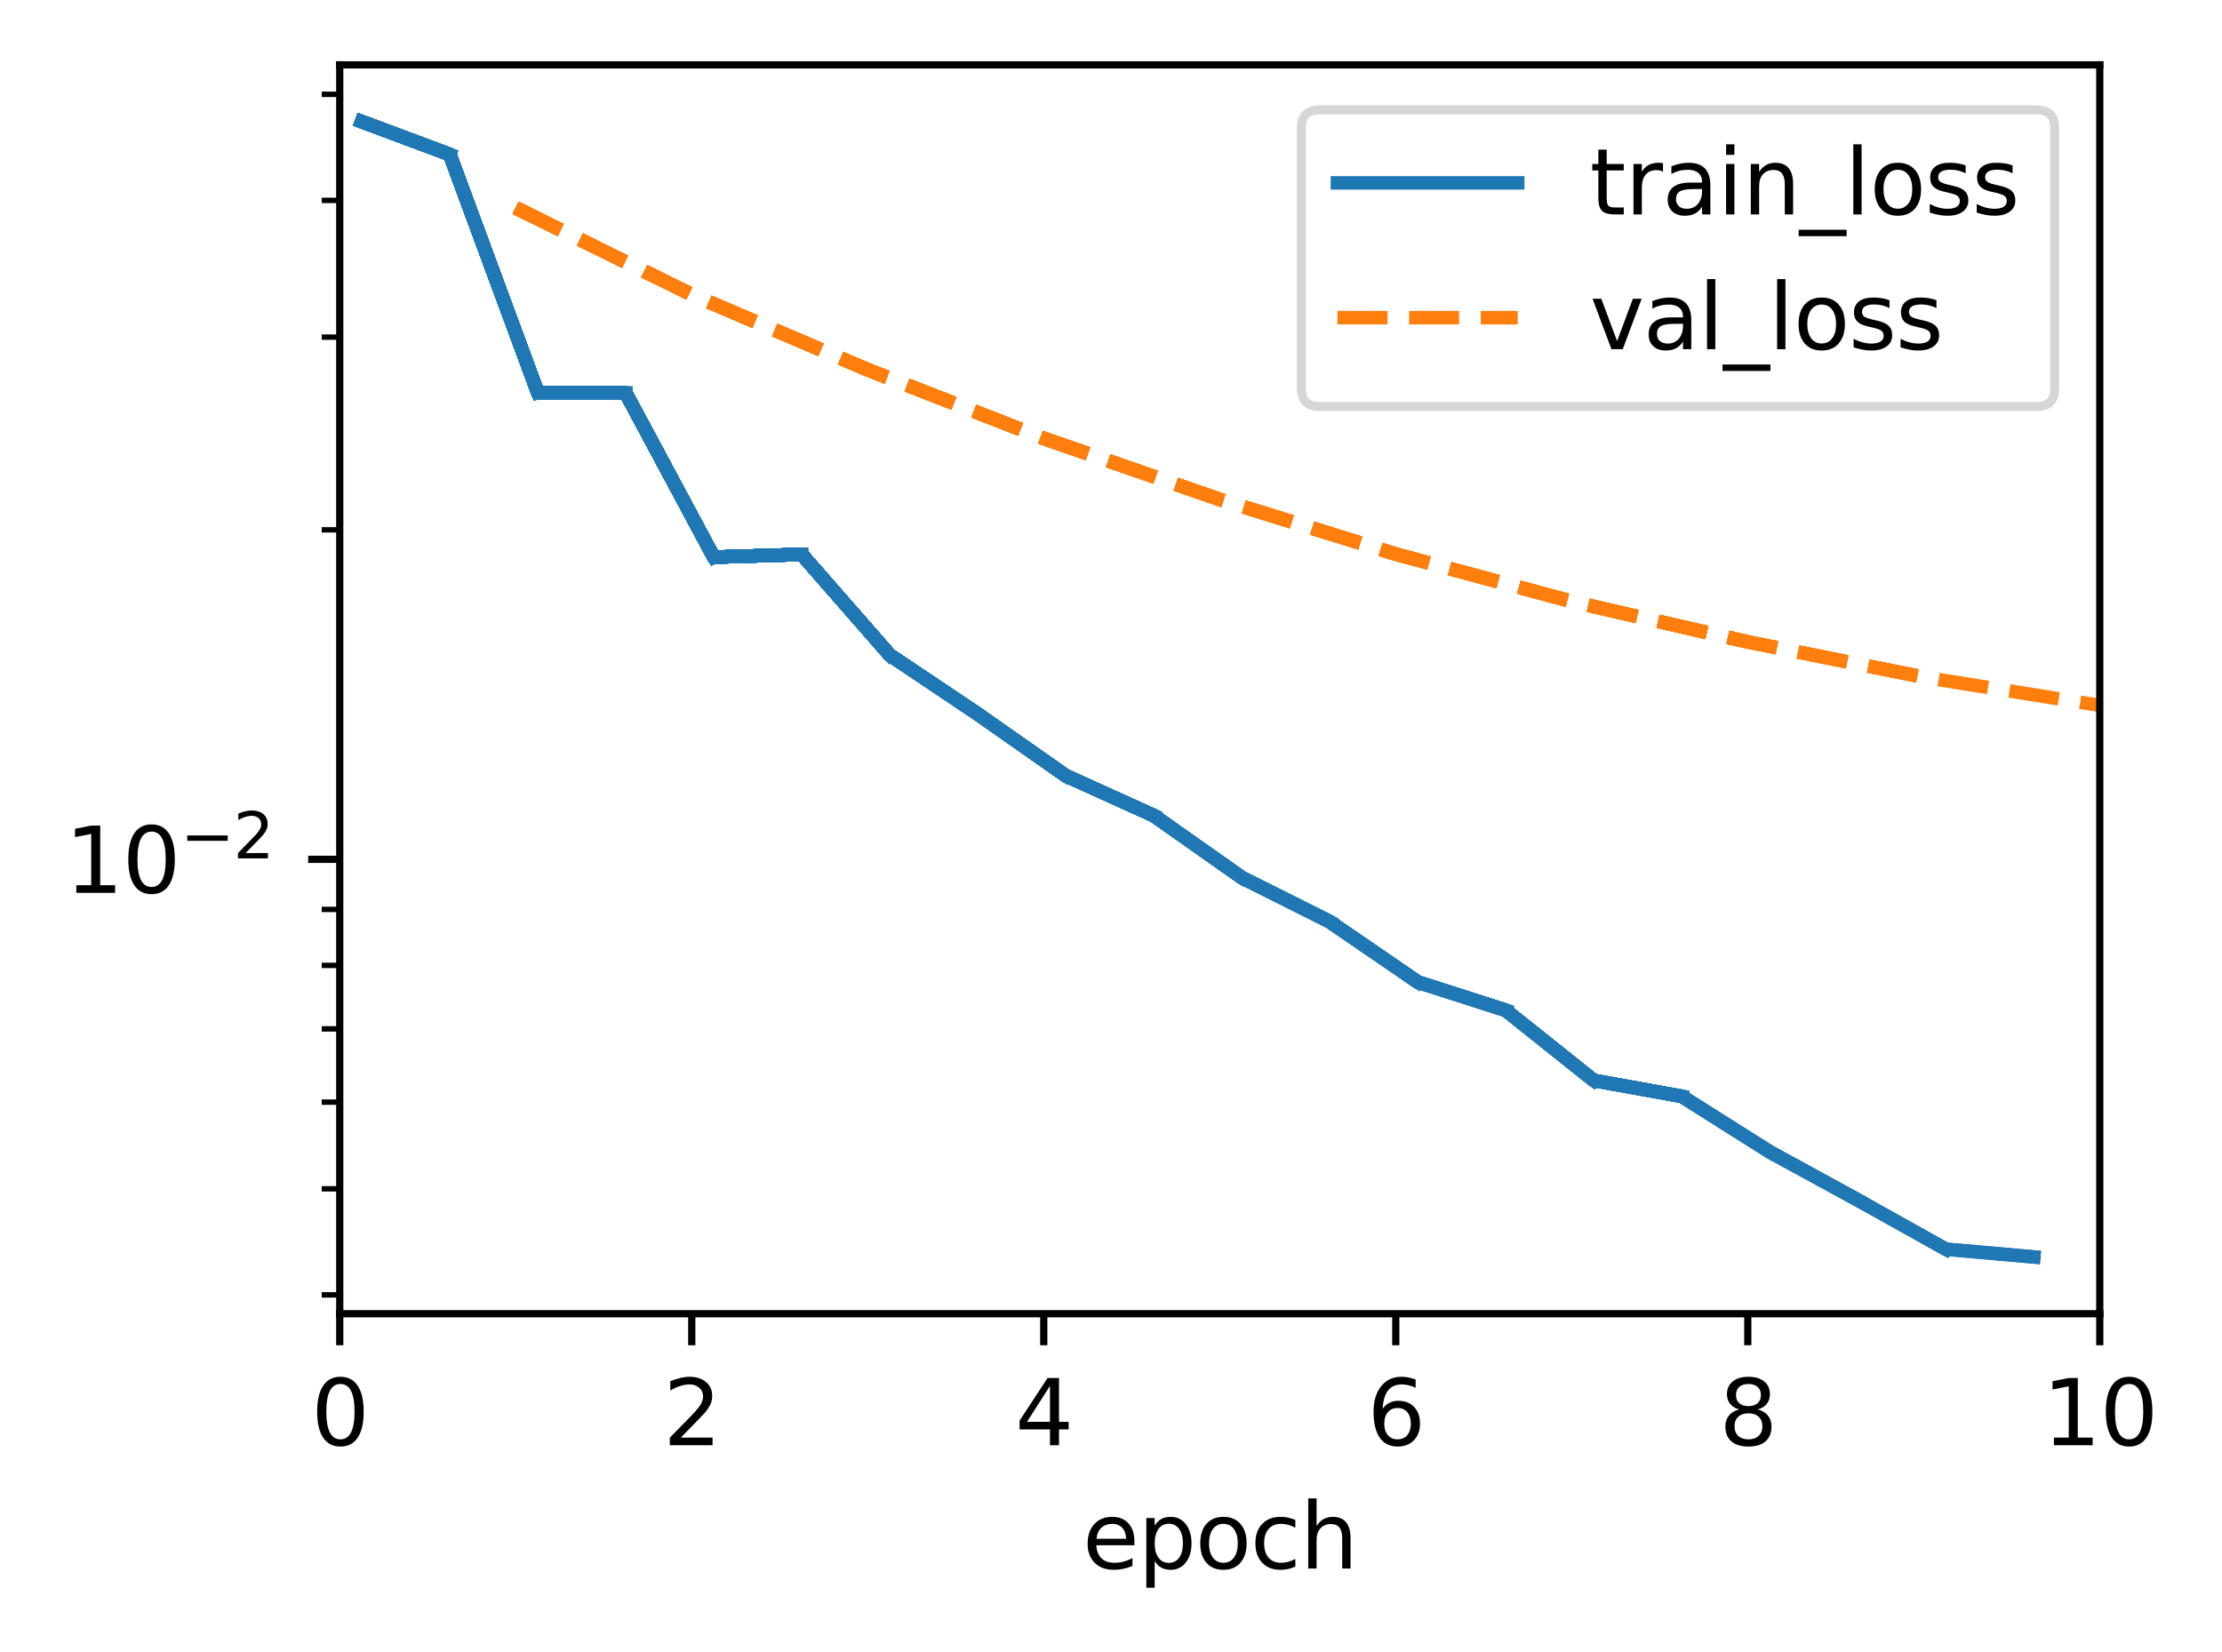<?xml version="1.0" encoding="utf-8" standalone="no"?>
<!DOCTYPE svg PUBLIC "-//W3C//DTD SVG 1.1//EN"
  "http://www.w3.org/Graphics/SVG/1.1/DTD/svg11.dtd">
<svg xmlns:xlink="http://www.w3.org/1999/xlink" width="246.562pt" height="183.356pt" viewBox="0 0 246.562 183.356" xmlns="http://www.w3.org/2000/svg" version="1.1">
 <defs>
  <style type="text/css">*{stroke-linejoin: round; stroke-linecap: butt}</style>
 </defs>
 <g id="figure_1">
  <g id="patch_1">
   <path d="M 0 183.356 
L 246.562 183.356 
L 246.562 0 
L 0 0 
z
" style="fill: #ffffff"/>
  </g>
  <g id="axes_1">
   <g id="patch_2">
    <path d="M 37.7 145.8 
L 233 145.8 
L 233 7.2 
L 37.7 7.2 
z
" style="fill: #ffffff"/>
   </g>
   <g id="matplotlib.axis_1">
    <g id="xtick_1">
     <g id="line2d_1">
      <defs>
       <path id="m80bfc89591" d="M 0 0 
L 0 3.5 
" style="stroke: #000000; stroke-width: 0.8"/>
      </defs>
      <g>
       <use xlink:href="#m80bfc89591" x="37.7" y="145.8" style="stroke: #000000; stroke-width: 0.8"/>
      </g>
     </g>
     <g id="text_1">
      <!-- 0 -->
      <g transform="translate(34.519 160.398) scale(0.1 -0.1)">
       <defs>
        <path id="DejaVuSans-30" d="M 2034 4250 
Q 1547 4250 1301 3770 
Q 1056 3291 1056 2328 
Q 1056 1369 1301 889 
Q 1547 409 2034 409 
Q 2525 409 2770 889 
Q 3016 1369 3016 2328 
Q 3016 3291 2770 3770 
Q 2525 4250 2034 4250 
z
M 2034 4750 
Q 2819 4750 3233 4129 
Q 3647 3509 3647 2328 
Q 3647 1150 3233 529 
Q 2819 -91 2034 -91 
Q 1250 -91 836 529 
Q 422 1150 422 2328 
Q 422 3509 836 4129 
Q 1250 4750 2034 4750 
z
" transform="scale(0.016)"/>
       </defs>
       <use xlink:href="#DejaVuSans-30"/>
      </g>
     </g>
    </g>
    <g id="xtick_2">
     <g id="line2d_2">
      <g>
       <use xlink:href="#m80bfc89591" x="76.76" y="145.8" style="stroke: #000000; stroke-width: 0.8"/>
      </g>
     </g>
     <g id="text_2">
      <!-- 2 -->
      <g transform="translate(73.579 160.398) scale(0.1 -0.1)">
       <defs>
        <path id="DejaVuSans-32" d="M 1228 531 
L 3431 531 
L 3431 0 
L 469 0 
L 469 531 
Q 828 903 1448 1529 
Q 2069 2156 2228 2338 
Q 2531 2678 2651 2914 
Q 2772 3150 2772 3378 
Q 2772 3750 2511 3984 
Q 2250 4219 1831 4219 
Q 1534 4219 1204 4116 
Q 875 4013 500 3803 
L 500 4441 
Q 881 4594 1212 4672 
Q 1544 4750 1819 4750 
Q 2544 4750 2975 4387 
Q 3406 4025 3406 3419 
Q 3406 3131 3298 2873 
Q 3191 2616 2906 2266 
Q 2828 2175 2409 1742 
Q 1991 1309 1228 531 
z
" transform="scale(0.016)"/>
       </defs>
       <use xlink:href="#DejaVuSans-32"/>
      </g>
     </g>
    </g>
    <g id="xtick_3">
     <g id="line2d_3">
      <g>
       <use xlink:href="#m80bfc89591" x="115.82" y="145.8" style="stroke: #000000; stroke-width: 0.8"/>
      </g>
     </g>
     <g id="text_3">
      <!-- 4 -->
      <g transform="translate(112.639 160.398) scale(0.1 -0.1)">
       <defs>
        <path id="DejaVuSans-34" d="M 2419 4116 
L 825 1625 
L 2419 1625 
L 2419 4116 
z
M 2253 4666 
L 3047 4666 
L 3047 1625 
L 3713 1625 
L 3713 1100 
L 3047 1100 
L 3047 0 
L 2419 0 
L 2419 1100 
L 313 1100 
L 313 1709 
L 2253 4666 
z
" transform="scale(0.016)"/>
       </defs>
       <use xlink:href="#DejaVuSans-34"/>
      </g>
     </g>
    </g>
    <g id="xtick_4">
     <g id="line2d_4">
      <g>
       <use xlink:href="#m80bfc89591" x="154.88" y="145.8" style="stroke: #000000; stroke-width: 0.8"/>
      </g>
     </g>
     <g id="text_4">
      <!-- 6 -->
      <g transform="translate(151.699 160.398) scale(0.1 -0.1)">
       <defs>
        <path id="DejaVuSans-36" d="M 2113 2584 
Q 1688 2584 1439 2293 
Q 1191 2003 1191 1497 
Q 1191 994 1439 701 
Q 1688 409 2113 409 
Q 2538 409 2786 701 
Q 3034 994 3034 1497 
Q 3034 2003 2786 2293 
Q 2538 2584 2113 2584 
z
M 3366 4563 
L 3366 3988 
Q 3128 4100 2886 4159 
Q 2644 4219 2406 4219 
Q 1781 4219 1451 3797 
Q 1122 3375 1075 2522 
Q 1259 2794 1537 2939 
Q 1816 3084 2150 3084 
Q 2853 3084 3261 2657 
Q 3669 2231 3669 1497 
Q 3669 778 3244 343 
Q 2819 -91 2113 -91 
Q 1303 -91 875 529 
Q 447 1150 447 2328 
Q 447 3434 972 4092 
Q 1497 4750 2381 4750 
Q 2619 4750 2861 4703 
Q 3103 4656 3366 4563 
z
" transform="scale(0.016)"/>
       </defs>
       <use xlink:href="#DejaVuSans-36"/>
      </g>
     </g>
    </g>
    <g id="xtick_5">
     <g id="line2d_5">
      <g>
       <use xlink:href="#m80bfc89591" x="193.94" y="145.8" style="stroke: #000000; stroke-width: 0.8"/>
      </g>
     </g>
     <g id="text_5">
      <!-- 8 -->
      <g transform="translate(190.759 160.398) scale(0.1 -0.1)">
       <defs>
        <path id="DejaVuSans-38" d="M 2034 2216 
Q 1584 2216 1326 1975 
Q 1069 1734 1069 1313 
Q 1069 891 1326 650 
Q 1584 409 2034 409 
Q 2484 409 2743 651 
Q 3003 894 3003 1313 
Q 3003 1734 2745 1975 
Q 2488 2216 2034 2216 
z
M 1403 2484 
Q 997 2584 770 2862 
Q 544 3141 544 3541 
Q 544 4100 942 4425 
Q 1341 4750 2034 4750 
Q 2731 4750 3128 4425 
Q 3525 4100 3525 3541 
Q 3525 3141 3298 2862 
Q 3072 2584 2669 2484 
Q 3125 2378 3379 2068 
Q 3634 1759 3634 1313 
Q 3634 634 3220 271 
Q 2806 -91 2034 -91 
Q 1263 -91 848 271 
Q 434 634 434 1313 
Q 434 1759 690 2068 
Q 947 2378 1403 2484 
z
M 1172 3481 
Q 1172 3119 1398 2916 
Q 1625 2713 2034 2713 
Q 2441 2713 2670 2916 
Q 2900 3119 2900 3481 
Q 2900 3844 2670 4047 
Q 2441 4250 2034 4250 
Q 1625 4250 1398 4047 
Q 1172 3844 1172 3481 
z
" transform="scale(0.016)"/>
       </defs>
       <use xlink:href="#DejaVuSans-38"/>
      </g>
     </g>
    </g>
    <g id="xtick_6">
     <g id="line2d_6">
      <g>
       <use xlink:href="#m80bfc89591" x="233" y="145.8" style="stroke: #000000; stroke-width: 0.8"/>
      </g>
     </g>
     <g id="text_6">
      <!-- 10 -->
      <g transform="translate(226.637 160.398) scale(0.1 -0.1)">
       <defs>
        <path id="DejaVuSans-31" d="M 794 531 
L 1825 531 
L 1825 4091 
L 703 3866 
L 703 4441 
L 1819 4666 
L 2450 4666 
L 2450 531 
L 3481 531 
L 3481 0 
L 794 0 
L 794 531 
z
" transform="scale(0.016)"/>
       </defs>
       <use xlink:href="#DejaVuSans-31"/>
       <use xlink:href="#DejaVuSans-30" x="63.623"/>
      </g>
     </g>
    </g>
    <g id="text_7">
     <!-- epoch -->
     <g transform="translate(120.122 174.077) scale(0.1 -0.1)">
      <defs>
       <path id="DejaVuSans-65" d="M 3597 1894 
L 3597 1613 
L 953 1613 
Q 991 1019 1311 708 
Q 1631 397 2203 397 
Q 2534 397 2845 478 
Q 3156 559 3463 722 
L 3463 178 
Q 3153 47 2828 -22 
Q 2503 -91 2169 -91 
Q 1331 -91 842 396 
Q 353 884 353 1716 
Q 353 2575 817 3079 
Q 1281 3584 2069 3584 
Q 2775 3584 3186 3129 
Q 3597 2675 3597 1894 
z
M 3022 2063 
Q 3016 2534 2758 2815 
Q 2500 3097 2075 3097 
Q 1594 3097 1305 2825 
Q 1016 2553 972 2059 
L 3022 2063 
z
" transform="scale(0.016)"/>
       <path id="DejaVuSans-70" d="M 1159 525 
L 1159 -1331 
L 581 -1331 
L 581 3500 
L 1159 3500 
L 1159 2969 
Q 1341 3281 1617 3432 
Q 1894 3584 2278 3584 
Q 2916 3584 3314 3078 
Q 3713 2572 3713 1747 
Q 3713 922 3314 415 
Q 2916 -91 2278 -91 
Q 1894 -91 1617 61 
Q 1341 213 1159 525 
z
M 3116 1747 
Q 3116 2381 2855 2742 
Q 2594 3103 2138 3103 
Q 1681 3103 1420 2742 
Q 1159 2381 1159 1747 
Q 1159 1113 1420 752 
Q 1681 391 2138 391 
Q 2594 391 2855 752 
Q 3116 1113 3116 1747 
z
" transform="scale(0.016)"/>
       <path id="DejaVuSans-6f" d="M 1959 3097 
Q 1497 3097 1228 2736 
Q 959 2375 959 1747 
Q 959 1119 1226 758 
Q 1494 397 1959 397 
Q 2419 397 2687 759 
Q 2956 1122 2956 1747 
Q 2956 2369 2687 2733 
Q 2419 3097 1959 3097 
z
M 1959 3584 
Q 2709 3584 3137 3096 
Q 3566 2609 3566 1747 
Q 3566 888 3137 398 
Q 2709 -91 1959 -91 
Q 1206 -91 779 398 
Q 353 888 353 1747 
Q 353 2609 779 3096 
Q 1206 3584 1959 3584 
z
" transform="scale(0.016)"/>
       <path id="DejaVuSans-63" d="M 3122 3366 
L 3122 2828 
Q 2878 2963 2633 3030 
Q 2388 3097 2138 3097 
Q 1578 3097 1268 2742 
Q 959 2388 959 1747 
Q 959 1106 1268 751 
Q 1578 397 2138 397 
Q 2388 397 2633 464 
Q 2878 531 3122 666 
L 3122 134 
Q 2881 22 2623 -34 
Q 2366 -91 2075 -91 
Q 1284 -91 818 406 
Q 353 903 353 1747 
Q 353 2603 823 3093 
Q 1294 3584 2113 3584 
Q 2378 3584 2631 3529 
Q 2884 3475 3122 3366 
z
" transform="scale(0.016)"/>
       <path id="DejaVuSans-68" d="M 3513 2113 
L 3513 0 
L 2938 0 
L 2938 2094 
Q 2938 2591 2744 2837 
Q 2550 3084 2163 3084 
Q 1697 3084 1428 2787 
Q 1159 2491 1159 1978 
L 1159 0 
L 581 0 
L 581 4863 
L 1159 4863 
L 1159 2956 
Q 1366 3272 1645 3428 
Q 1925 3584 2291 3584 
Q 2894 3584 3203 3211 
Q 3513 2838 3513 2113 
z
" transform="scale(0.016)"/>
      </defs>
      <use xlink:href="#DejaVuSans-65"/>
      <use xlink:href="#DejaVuSans-70" x="61.523"/>
      <use xlink:href="#DejaVuSans-6f" x="125"/>
      <use xlink:href="#DejaVuSans-63" x="186.182"/>
      <use xlink:href="#DejaVuSans-68" x="241.162"/>
     </g>
    </g>
   </g>
   <g id="matplotlib.axis_2">
    <g id="ytick_1">
     <g id="line2d_7">
      <defs>
       <path id="m19fe0faebf" d="M 0 0 
L -3.5 0 
" style="stroke: #000000; stroke-width: 0.8"/>
      </defs>
      <g>
       <use xlink:href="#m19fe0faebf" x="37.7" y="95.371" style="stroke: #000000; stroke-width: 0.8"/>
      </g>
     </g>
     <g id="text_8">
      <!-- $\mathdefault{10^{-2}}$ -->
      <g transform="translate(7.2 99.17) scale(0.1 -0.1)">
       <defs>
        <path id="DejaVuSans-2212" d="M 678 2272 
L 4684 2272 
L 4684 1741 
L 678 1741 
L 678 2272 
z
" transform="scale(0.016)"/>
       </defs>
       <use xlink:href="#DejaVuSans-31" transform="translate(0 0.766)"/>
       <use xlink:href="#DejaVuSans-30" transform="translate(63.623 0.766)"/>
       <use xlink:href="#DejaVuSans-2212" transform="translate(128.203 39.047) scale(0.7)"/>
       <use xlink:href="#DejaVuSans-32" transform="translate(186.855 39.047) scale(0.7)"/>
      </g>
     </g>
    </g>
    <g id="ytick_2">
     <g id="line2d_8">
      <defs>
       <path id="m46a791db56" d="M 0 0 
L -2 0 
" style="stroke: #000000; stroke-width: 0.6"/>
      </defs>
      <g>
       <use xlink:href="#m46a791db56" x="37.7" y="143.709" style="stroke: #000000; stroke-width: 0.6"/>
      </g>
     </g>
    </g>
    <g id="ytick_3">
     <g id="line2d_9">
      <g>
       <use xlink:href="#m46a791db56" x="37.7" y="131.937" style="stroke: #000000; stroke-width: 0.6"/>
      </g>
     </g>
    </g>
    <g id="ytick_4">
     <g id="line2d_10">
      <g>
       <use xlink:href="#m46a791db56" x="37.7" y="122.319" style="stroke: #000000; stroke-width: 0.6"/>
      </g>
     </g>
    </g>
    <g id="ytick_5">
     <g id="line2d_11">
      <g>
       <use xlink:href="#m46a791db56" x="37.7" y="114.187" style="stroke: #000000; stroke-width: 0.6"/>
      </g>
     </g>
    </g>
    <g id="ytick_6">
     <g id="line2d_12">
      <g>
       <use xlink:href="#m46a791db56" x="37.7" y="107.143" style="stroke: #000000; stroke-width: 0.6"/>
      </g>
     </g>
    </g>
    <g id="ytick_7">
     <g id="line2d_13">
      <g>
       <use xlink:href="#m46a791db56" x="37.7" y="100.929" style="stroke: #000000; stroke-width: 0.6"/>
      </g>
     </g>
    </g>
    <g id="ytick_8">
     <g id="line2d_14">
      <g>
       <use xlink:href="#m46a791db56" x="37.7" y="58.805" style="stroke: #000000; stroke-width: 0.6"/>
      </g>
     </g>
    </g>
    <g id="ytick_9">
     <g id="line2d_15">
      <g>
       <use xlink:href="#m46a791db56" x="37.7" y="37.415" style="stroke: #000000; stroke-width: 0.6"/>
      </g>
     </g>
    </g>
    <g id="ytick_10">
     <g id="line2d_16">
      <g>
       <use xlink:href="#m46a791db56" x="37.7" y="22.239" style="stroke: #000000; stroke-width: 0.6"/>
      </g>
     </g>
    </g>
    <g id="ytick_11">
     <g id="line2d_17">
      <g>
       <use xlink:href="#m46a791db56" x="37.7" y="10.467" style="stroke: #000000; stroke-width: 0.6"/>
      </g>
     </g>
    </g>
   </g>
   <g id="line2d_18">
    <path d="M 40.141 13.5 
" clip-path="url(#p339ff9af75)" style="fill: none; stroke: #1f77b4; stroke-width: 1.5; stroke-linecap: square"/>
   </g>
   <g id="line2d_19">
    <path d="M 40.141 13.5 
L 49.906 17.144 
" clip-path="url(#p339ff9af75)" style="fill: none; stroke: #1f77b4; stroke-width: 1.5; stroke-linecap: square"/>
   </g>
   <g id="line2d_20">
    <path d="M 40.141 13.5 
L 49.906 17.144 
" clip-path="url(#p339ff9af75)" style="fill: none; stroke: #1f77b4; stroke-width: 1.5; stroke-linecap: square"/>
   </g>
   <g id="line2d_21">
    <path d="M 57.23 23.07 
" clip-path="url(#p339ff9af75)" style="fill: none; stroke-dasharray: 5.55,2.4; stroke-dashoffset: 0; stroke: #ff7f0e; stroke-width: 1.5"/>
   </g>
   <g id="line2d_22">
    <path d="M 40.141 13.5 
L 49.906 17.144 
L 59.671 43.559 
" clip-path="url(#p339ff9af75)" style="fill: none; stroke: #1f77b4; stroke-width: 1.5; stroke-linecap: square"/>
   </g>
   <g id="line2d_23">
    <path d="M 57.23 23.07 
" clip-path="url(#p339ff9af75)" style="fill: none; stroke-dasharray: 5.55,2.4; stroke-dashoffset: 0; stroke: #ff7f0e; stroke-width: 1.5"/>
   </g>
   <g id="line2d_24">
    <path d="M 40.141 13.5 
L 49.906 17.144 
L 59.671 43.559 
L 69.436 43.619 
" clip-path="url(#p339ff9af75)" style="fill: none; stroke: #1f77b4; stroke-width: 1.5; stroke-linecap: square"/>
   </g>
   <g id="line2d_25">
    <path d="M 57.23 23.07 
" clip-path="url(#p339ff9af75)" style="fill: none; stroke-dasharray: 5.55,2.4; stroke-dashoffset: 0; stroke: #ff7f0e; stroke-width: 1.5"/>
   </g>
   <g id="line2d_26">
    <path d="M 40.141 13.5 
L 49.906 17.144 
L 59.671 43.559 
L 69.436 43.619 
" clip-path="url(#p339ff9af75)" style="fill: none; stroke: #1f77b4; stroke-width: 1.5; stroke-linecap: square"/>
   </g>
   <g id="line2d_27">
    <path d="M 57.23 23.07 
L 76.76 32.696 
" clip-path="url(#p339ff9af75)" style="fill: none; stroke-dasharray: 5.55,2.4; stroke-dashoffset: 0; stroke: #ff7f0e; stroke-width: 1.5"/>
   </g>
   <g id="line2d_28">
    <path d="M 40.141 13.5 
L 49.906 17.144 
L 59.671 43.559 
L 69.436 43.619 
L 79.201 61.832 
" clip-path="url(#p339ff9af75)" style="fill: none; stroke: #1f77b4; stroke-width: 1.5; stroke-linecap: square"/>
   </g>
   <g id="line2d_29">
    <path d="M 57.23 23.07 
L 76.76 32.696 
" clip-path="url(#p339ff9af75)" style="fill: none; stroke-dasharray: 5.55,2.4; stroke-dashoffset: 0; stroke: #ff7f0e; stroke-width: 1.5"/>
   </g>
   <g id="line2d_30">
    <path d="M 40.141 13.5 
L 49.906 17.144 
L 59.671 43.559 
L 69.436 43.619 
L 79.201 61.832 
L 88.966 61.529 
" clip-path="url(#p339ff9af75)" style="fill: none; stroke: #1f77b4; stroke-width: 1.5; stroke-linecap: square"/>
   </g>
   <g id="line2d_31">
    <path d="M 57.23 23.07 
L 76.76 32.696 
" clip-path="url(#p339ff9af75)" style="fill: none; stroke-dasharray: 5.55,2.4; stroke-dashoffset: 0; stroke: #ff7f0e; stroke-width: 1.5"/>
   </g>
   <g id="line2d_32">
    <path d="M 40.141 13.5 
L 49.906 17.144 
L 59.671 43.559 
L 69.436 43.619 
L 79.201 61.832 
L 88.966 61.529 
" clip-path="url(#p339ff9af75)" style="fill: none; stroke: #1f77b4; stroke-width: 1.5; stroke-linecap: square"/>
   </g>
   <g id="line2d_33">
    <path d="M 57.23 23.07 
L 76.76 32.696 
L 96.29 41.037 
" clip-path="url(#p339ff9af75)" style="fill: none; stroke-dasharray: 5.55,2.4; stroke-dashoffset: 0; stroke: #ff7f0e; stroke-width: 1.5"/>
   </g>
   <g id="line2d_34">
    <path d="M 40.141 13.5 
L 49.906 17.144 
L 59.671 43.559 
L 69.436 43.619 
L 79.201 61.832 
L 88.966 61.529 
L 98.731 72.694 
" clip-path="url(#p339ff9af75)" style="fill: none; stroke: #1f77b4; stroke-width: 1.5; stroke-linecap: square"/>
   </g>
   <g id="line2d_35">
    <path d="M 57.23 23.07 
L 76.76 32.696 
L 96.29 41.037 
" clip-path="url(#p339ff9af75)" style="fill: none; stroke-dasharray: 5.55,2.4; stroke-dashoffset: 0; stroke: #ff7f0e; stroke-width: 1.5"/>
   </g>
   <g id="line2d_36">
    <path d="M 40.141 13.5 
L 49.906 17.144 
L 59.671 43.559 
L 69.436 43.619 
L 79.201 61.832 
L 88.966 61.529 
L 98.731 72.694 
L 108.496 79.242 
" clip-path="url(#p339ff9af75)" style="fill: none; stroke: #1f77b4; stroke-width: 1.5; stroke-linecap: square"/>
   </g>
   <g id="line2d_37">
    <path d="M 57.23 23.07 
L 76.76 32.696 
L 96.29 41.037 
" clip-path="url(#p339ff9af75)" style="fill: none; stroke-dasharray: 5.55,2.4; stroke-dashoffset: 0; stroke: #ff7f0e; stroke-width: 1.5"/>
   </g>
   <g id="line2d_38">
    <path d="M 40.141 13.5 
L 49.906 17.144 
L 59.671 43.559 
L 69.436 43.619 
L 79.201 61.832 
L 88.966 61.529 
L 98.731 72.694 
L 108.496 79.242 
" clip-path="url(#p339ff9af75)" style="fill: none; stroke: #1f77b4; stroke-width: 1.5; stroke-linecap: square"/>
   </g>
   <g id="line2d_39">
    <path d="M 57.23 23.07 
L 76.76 32.696 
L 96.29 41.037 
L 115.82 48.655 
" clip-path="url(#p339ff9af75)" style="fill: none; stroke-dasharray: 5.55,2.4; stroke-dashoffset: 0; stroke: #ff7f0e; stroke-width: 1.5"/>
   </g>
   <g id="line2d_40">
    <path d="M 40.141 13.5 
L 49.906 17.144 
L 59.671 43.559 
L 69.436 43.619 
L 79.201 61.832 
L 88.966 61.529 
L 98.731 72.694 
L 108.496 79.242 
L 118.261 86.094 
" clip-path="url(#p339ff9af75)" style="fill: none; stroke: #1f77b4; stroke-width: 1.5; stroke-linecap: square"/>
   </g>
   <g id="line2d_41">
    <path d="M 57.23 23.07 
L 76.76 32.696 
L 96.29 41.037 
L 115.82 48.655 
" clip-path="url(#p339ff9af75)" style="fill: none; stroke-dasharray: 5.55,2.4; stroke-dashoffset: 0; stroke: #ff7f0e; stroke-width: 1.5"/>
   </g>
   <g id="line2d_42">
    <path d="M 40.141 13.5 
L 49.906 17.144 
L 59.671 43.559 
L 69.436 43.619 
L 79.201 61.832 
L 88.966 61.529 
L 98.731 72.694 
L 108.496 79.242 
L 118.261 86.094 
L 128.026 90.513 
" clip-path="url(#p339ff9af75)" style="fill: none; stroke: #1f77b4; stroke-width: 1.5; stroke-linecap: square"/>
   </g>
   <g id="line2d_43">
    <path d="M 57.23 23.07 
L 76.76 32.696 
L 96.29 41.037 
L 115.82 48.655 
" clip-path="url(#p339ff9af75)" style="fill: none; stroke-dasharray: 5.55,2.4; stroke-dashoffset: 0; stroke: #ff7f0e; stroke-width: 1.5"/>
   </g>
   <g id="line2d_44">
    <path d="M 40.141 13.5 
L 49.906 17.144 
L 59.671 43.559 
L 69.436 43.619 
L 79.201 61.832 
L 88.966 61.529 
L 98.731 72.694 
L 108.496 79.242 
L 118.261 86.094 
L 128.026 90.513 
" clip-path="url(#p339ff9af75)" style="fill: none; stroke: #1f77b4; stroke-width: 1.5; stroke-linecap: square"/>
   </g>
   <g id="line2d_45">
    <path d="M 57.23 23.07 
L 76.76 32.696 
L 96.29 41.037 
L 115.82 48.655 
L 135.35 55.431 
" clip-path="url(#p339ff9af75)" style="fill: none; stroke-dasharray: 5.55,2.4; stroke-dashoffset: 0; stroke: #ff7f0e; stroke-width: 1.5"/>
   </g>
   <g id="line2d_46">
    <path d="M 40.141 13.5 
L 49.906 17.144 
L 59.671 43.559 
L 69.436 43.619 
L 79.201 61.832 
L 88.966 61.529 
L 98.731 72.694 
L 108.496 79.242 
L 118.261 86.094 
L 128.026 90.513 
L 137.791 97.394 
" clip-path="url(#p339ff9af75)" style="fill: none; stroke: #1f77b4; stroke-width: 1.5; stroke-linecap: square"/>
   </g>
   <g id="line2d_47">
    <path d="M 57.23 23.07 
L 76.76 32.696 
L 96.29 41.037 
L 115.82 48.655 
L 135.35 55.431 
" clip-path="url(#p339ff9af75)" style="fill: none; stroke-dasharray: 5.55,2.4; stroke-dashoffset: 0; stroke: #ff7f0e; stroke-width: 1.5"/>
   </g>
   <g id="line2d_48">
    <path d="M 40.141 13.5 
L 49.906 17.144 
L 59.671 43.559 
L 69.436 43.619 
L 79.201 61.832 
L 88.966 61.529 
L 98.731 72.694 
L 108.496 79.242 
L 118.261 86.094 
L 128.026 90.513 
L 137.791 97.394 
L 147.556 102.297 
" clip-path="url(#p339ff9af75)" style="fill: none; stroke: #1f77b4; stroke-width: 1.5; stroke-linecap: square"/>
   </g>
   <g id="line2d_49">
    <path d="M 57.23 23.07 
L 76.76 32.696 
L 96.29 41.037 
L 115.82 48.655 
L 135.35 55.431 
" clip-path="url(#p339ff9af75)" style="fill: none; stroke-dasharray: 5.55,2.4; stroke-dashoffset: 0; stroke: #ff7f0e; stroke-width: 1.5"/>
   </g>
   <g id="line2d_50">
    <path d="M 40.141 13.5 
L 49.906 17.144 
L 59.671 43.559 
L 69.436 43.619 
L 79.201 61.832 
L 88.966 61.529 
L 98.731 72.694 
L 108.496 79.242 
L 118.261 86.094 
L 128.026 90.513 
L 137.791 97.394 
L 147.556 102.297 
" clip-path="url(#p339ff9af75)" style="fill: none; stroke: #1f77b4; stroke-width: 1.5; stroke-linecap: square"/>
   </g>
   <g id="line2d_51">
    <path d="M 57.23 23.07 
L 76.76 32.696 
L 96.29 41.037 
L 115.82 48.655 
L 135.35 55.431 
L 154.88 61.497 
" clip-path="url(#p339ff9af75)" style="fill: none; stroke-dasharray: 5.55,2.4; stroke-dashoffset: 0; stroke: #ff7f0e; stroke-width: 1.5"/>
   </g>
   <g id="line2d_52">
    <path d="M 40.141 13.5 
L 49.906 17.144 
L 59.671 43.559 
L 69.436 43.619 
L 79.201 61.832 
L 88.966 61.529 
L 98.731 72.694 
L 108.496 79.242 
L 118.261 86.094 
L 128.026 90.513 
L 137.791 97.394 
L 147.556 102.297 
L 157.321 108.989 
" clip-path="url(#p339ff9af75)" style="fill: none; stroke: #1f77b4; stroke-width: 1.5; stroke-linecap: square"/>
   </g>
   <g id="line2d_53">
    <path d="M 57.23 23.07 
L 76.76 32.696 
L 96.29 41.037 
L 115.82 48.655 
L 135.35 55.431 
L 154.88 61.497 
" clip-path="url(#p339ff9af75)" style="fill: none; stroke-dasharray: 5.55,2.4; stroke-dashoffset: 0; stroke: #ff7f0e; stroke-width: 1.5"/>
   </g>
   <g id="line2d_54">
    <path d="M 40.141 13.5 
L 49.906 17.144 
L 59.671 43.559 
L 69.436 43.619 
L 79.201 61.832 
L 88.966 61.529 
L 98.731 72.694 
L 108.496 79.242 
L 118.261 86.094 
L 128.026 90.513 
L 137.791 97.394 
L 147.556 102.297 
L 157.321 108.989 
L 167.086 112.123 
" clip-path="url(#p339ff9af75)" style="fill: none; stroke: #1f77b4; stroke-width: 1.5; stroke-linecap: square"/>
   </g>
   <g id="line2d_55">
    <path d="M 57.23 23.07 
L 76.76 32.696 
L 96.29 41.037 
L 115.82 48.655 
L 135.35 55.431 
L 154.88 61.497 
" clip-path="url(#p339ff9af75)" style="fill: none; stroke-dasharray: 5.55,2.4; stroke-dashoffset: 0; stroke: #ff7f0e; stroke-width: 1.5"/>
   </g>
   <g id="line2d_56">
    <path d="M 40.141 13.5 
L 49.906 17.144 
L 59.671 43.559 
L 69.436 43.619 
L 79.201 61.832 
L 88.966 61.529 
L 98.731 72.694 
L 108.496 79.242 
L 118.261 86.094 
L 128.026 90.513 
L 137.791 97.394 
L 147.556 102.297 
L 157.321 108.989 
L 167.086 112.123 
" clip-path="url(#p339ff9af75)" style="fill: none; stroke: #1f77b4; stroke-width: 1.5; stroke-linecap: square"/>
   </g>
   <g id="line2d_57">
    <path d="M 57.23 23.07 
L 76.76 32.696 
L 96.29 41.037 
L 115.82 48.655 
L 135.35 55.431 
L 154.88 61.497 
L 174.41 66.754 
" clip-path="url(#p339ff9af75)" style="fill: none; stroke-dasharray: 5.55,2.4; stroke-dashoffset: 0; stroke: #ff7f0e; stroke-width: 1.5"/>
   </g>
   <g id="line2d_58">
    <path d="M 40.141 13.5 
L 49.906 17.144 
L 59.671 43.559 
L 69.436 43.619 
L 79.201 61.832 
L 88.966 61.529 
L 98.731 72.694 
L 108.496 79.242 
L 118.261 86.094 
L 128.026 90.513 
L 137.791 97.394 
L 147.556 102.297 
L 157.321 108.989 
L 167.086 112.123 
L 176.851 119.911 
" clip-path="url(#p339ff9af75)" style="fill: none; stroke: #1f77b4; stroke-width: 1.5; stroke-linecap: square"/>
   </g>
   <g id="line2d_59">
    <path d="M 57.23 23.07 
L 76.76 32.696 
L 96.29 41.037 
L 115.82 48.655 
L 135.35 55.431 
L 154.88 61.497 
L 174.41 66.754 
" clip-path="url(#p339ff9af75)" style="fill: none; stroke-dasharray: 5.55,2.4; stroke-dashoffset: 0; stroke: #ff7f0e; stroke-width: 1.5"/>
   </g>
   <g id="line2d_60">
    <path d="M 40.141 13.5 
L 49.906 17.144 
L 59.671 43.559 
L 69.436 43.619 
L 79.201 61.832 
L 88.966 61.529 
L 98.731 72.694 
L 108.496 79.242 
L 118.261 86.094 
L 128.026 90.513 
L 137.791 97.394 
L 147.556 102.297 
L 157.321 108.989 
L 167.086 112.123 
L 176.851 119.911 
L 186.616 121.671 
" clip-path="url(#p339ff9af75)" style="fill: none; stroke: #1f77b4; stroke-width: 1.5; stroke-linecap: square"/>
   </g>
   <g id="line2d_61">
    <path d="M 57.23 23.07 
L 76.76 32.696 
L 96.29 41.037 
L 115.82 48.655 
L 135.35 55.431 
L 154.88 61.497 
L 174.41 66.754 
" clip-path="url(#p339ff9af75)" style="fill: none; stroke-dasharray: 5.55,2.4; stroke-dashoffset: 0; stroke: #ff7f0e; stroke-width: 1.5"/>
   </g>
   <g id="line2d_62">
    <path d="M 40.141 13.5 
L 49.906 17.144 
L 59.671 43.559 
L 69.436 43.619 
L 79.201 61.832 
L 88.966 61.529 
L 98.731 72.694 
L 108.496 79.242 
L 118.261 86.094 
L 128.026 90.513 
L 137.791 97.394 
L 147.556 102.297 
L 157.321 108.989 
L 167.086 112.123 
L 176.851 119.911 
L 186.616 121.671 
" clip-path="url(#p339ff9af75)" style="fill: none; stroke: #1f77b4; stroke-width: 1.5; stroke-linecap: square"/>
   </g>
   <g id="line2d_63">
    <path d="M 57.23 23.07 
L 76.76 32.696 
L 96.29 41.037 
L 115.82 48.655 
L 135.35 55.431 
L 154.88 61.497 
L 174.41 66.754 
L 193.94 71.242 
" clip-path="url(#p339ff9af75)" style="fill: none; stroke-dasharray: 5.55,2.4; stroke-dashoffset: 0; stroke: #ff7f0e; stroke-width: 1.5"/>
   </g>
   <g id="line2d_64">
    <path d="M 40.141 13.5 
L 49.906 17.144 
L 59.671 43.559 
L 69.436 43.619 
L 79.201 61.832 
L 88.966 61.529 
L 98.731 72.694 
L 108.496 79.242 
L 118.261 86.094 
L 128.026 90.513 
L 137.791 97.394 
L 147.556 102.297 
L 157.321 108.989 
L 167.086 112.123 
L 176.851 119.911 
L 186.616 121.671 
L 196.381 127.837 
" clip-path="url(#p339ff9af75)" style="fill: none; stroke: #1f77b4; stroke-width: 1.5; stroke-linecap: square"/>
   </g>
   <g id="line2d_65">
    <path d="M 57.23 23.07 
L 76.76 32.696 
L 96.29 41.037 
L 115.82 48.655 
L 135.35 55.431 
L 154.88 61.497 
L 174.41 66.754 
L 193.94 71.242 
" clip-path="url(#p339ff9af75)" style="fill: none; stroke-dasharray: 5.55,2.4; stroke-dashoffset: 0; stroke: #ff7f0e; stroke-width: 1.5"/>
   </g>
   <g id="line2d_66">
    <path d="M 40.141 13.5 
L 49.906 17.144 
L 59.671 43.559 
L 69.436 43.619 
L 79.201 61.832 
L 88.966 61.529 
L 98.731 72.694 
L 108.496 79.242 
L 118.261 86.094 
L 128.026 90.513 
L 137.791 97.394 
L 147.556 102.297 
L 157.321 108.989 
L 167.086 112.123 
L 176.851 119.911 
L 186.616 121.671 
L 196.381 127.837 
L 206.146 133.178 
" clip-path="url(#p339ff9af75)" style="fill: none; stroke: #1f77b4; stroke-width: 1.5; stroke-linecap: square"/>
   </g>
   <g id="line2d_67">
    <path d="M 57.23 23.07 
L 76.76 32.696 
L 96.29 41.037 
L 115.82 48.655 
L 135.35 55.431 
L 154.88 61.497 
L 174.41 66.754 
L 193.94 71.242 
" clip-path="url(#p339ff9af75)" style="fill: none; stroke-dasharray: 5.55,2.4; stroke-dashoffset: 0; stroke: #ff7f0e; stroke-width: 1.5"/>
   </g>
   <g id="line2d_68">
    <path d="M 40.141 13.5 
L 49.906 17.144 
L 59.671 43.559 
L 69.436 43.619 
L 79.201 61.832 
L 88.966 61.529 
L 98.731 72.694 
L 108.496 79.242 
L 118.261 86.094 
L 128.026 90.513 
L 137.791 97.394 
L 147.556 102.297 
L 157.321 108.989 
L 167.086 112.123 
L 176.851 119.911 
L 186.616 121.671 
L 196.381 127.837 
L 206.146 133.178 
" clip-path="url(#p339ff9af75)" style="fill: none; stroke: #1f77b4; stroke-width: 1.5; stroke-linecap: square"/>
   </g>
   <g id="line2d_69">
    <path d="M 57.23 23.07 
L 76.76 32.696 
L 96.29 41.037 
L 115.82 48.655 
L 135.35 55.431 
L 154.88 61.497 
L 174.41 66.754 
L 193.94 71.242 
L 213.47 75.159 
" clip-path="url(#p339ff9af75)" style="fill: none; stroke-dasharray: 5.55,2.4; stroke-dashoffset: 0; stroke: #ff7f0e; stroke-width: 1.5"/>
   </g>
   <g id="line2d_70">
    <path d="M 40.141 13.5 
L 49.906 17.144 
L 59.671 43.559 
L 69.436 43.619 
L 79.201 61.832 
L 88.966 61.529 
L 98.731 72.694 
L 108.496 79.242 
L 118.261 86.094 
L 128.026 90.513 
L 137.791 97.394 
L 147.556 102.297 
L 157.321 108.989 
L 167.086 112.123 
L 176.851 119.911 
L 186.616 121.671 
L 196.381 127.837 
L 206.146 133.178 
L 215.911 138.638 
" clip-path="url(#p339ff9af75)" style="fill: none; stroke: #1f77b4; stroke-width: 1.5; stroke-linecap: square"/>
   </g>
   <g id="line2d_71">
    <path d="M 57.23 23.07 
L 76.76 32.696 
L 96.29 41.037 
L 115.82 48.655 
L 135.35 55.431 
L 154.88 61.497 
L 174.41 66.754 
L 193.94 71.242 
L 213.47 75.159 
" clip-path="url(#p339ff9af75)" style="fill: none; stroke-dasharray: 5.55,2.4; stroke-dashoffset: 0; stroke: #ff7f0e; stroke-width: 1.5"/>
   </g>
   <g id="line2d_72">
    <path d="M 40.141 13.5 
L 49.906 17.144 
L 59.671 43.559 
L 69.436 43.619 
L 79.201 61.832 
L 88.966 61.529 
L 98.731 72.694 
L 108.496 79.242 
L 118.261 86.094 
L 128.026 90.513 
L 137.791 97.394 
L 147.556 102.297 
L 157.321 108.989 
L 167.086 112.123 
L 176.851 119.911 
L 186.616 121.671 
L 196.381 127.837 
L 206.146 133.178 
L 215.911 138.638 
L 225.676 139.5 
" clip-path="url(#p339ff9af75)" style="fill: none; stroke: #1f77b4; stroke-width: 1.5; stroke-linecap: square"/>
   </g>
   <g id="line2d_73">
    <path d="M 57.23 23.07 
L 76.76 32.696 
L 96.29 41.037 
L 115.82 48.655 
L 135.35 55.431 
L 154.88 61.497 
L 174.41 66.754 
L 193.94 71.242 
L 213.47 75.159 
" clip-path="url(#p339ff9af75)" style="fill: none; stroke-dasharray: 5.55,2.4; stroke-dashoffset: 0; stroke: #ff7f0e; stroke-width: 1.5"/>
   </g>
   <g id="line2d_74">
    <path d="M 40.141 13.5 
L 49.906 17.144 
L 59.671 43.559 
L 69.436 43.619 
L 79.201 61.832 
L 88.966 61.529 
L 98.731 72.694 
L 108.496 79.242 
L 118.261 86.094 
L 128.026 90.513 
L 137.791 97.394 
L 147.556 102.297 
L 157.321 108.989 
L 167.086 112.123 
L 176.851 119.911 
L 186.616 121.671 
L 196.381 127.837 
L 206.146 133.178 
L 215.911 138.638 
L 225.676 139.5 
" clip-path="url(#p339ff9af75)" style="fill: none; stroke: #1f77b4; stroke-width: 1.5; stroke-linecap: square"/>
   </g>
   <g id="line2d_75">
    <path d="M 57.23 23.07 
L 76.76 32.696 
L 96.29 41.037 
L 115.82 48.655 
L 135.35 55.431 
L 154.88 61.497 
L 174.41 66.754 
L 193.94 71.242 
L 213.47 75.159 
L 233 78.288 
" clip-path="url(#p339ff9af75)" style="fill: none; stroke-dasharray: 5.55,2.4; stroke-dashoffset: 0; stroke: #ff7f0e; stroke-width: 1.5"/>
   </g>
   <g id="patch_3">
    <path d="M 37.7 145.8 
L 37.7 7.2 
" style="fill: none; stroke: #000000; stroke-width: 0.8; stroke-linejoin: miter; stroke-linecap: square"/>
   </g>
   <g id="patch_4">
    <path d="M 233 145.8 
L 233 7.2 
" style="fill: none; stroke: #000000; stroke-width: 0.8; stroke-linejoin: miter; stroke-linecap: square"/>
   </g>
   <g id="patch_5">
    <path d="M 37.7 145.8 
L 233 145.8 
" style="fill: none; stroke: #000000; stroke-width: 0.8; stroke-linejoin: miter; stroke-linecap: square"/>
   </g>
   <g id="patch_6">
    <path d="M 37.7 7.2 
L 233 7.2 
" style="fill: none; stroke: #000000; stroke-width: 0.8; stroke-linejoin: miter; stroke-linecap: square"/>
   </g>
   <g id="legend_1">
    <g id="patch_7">
     <path d="M 146.409 45.112 
L 226 45.112 
Q 228 45.112 228 43.112 
L 228 14.2 
Q 228 12.2 226 12.2 
L 146.409 12.2 
Q 144.409 12.2 144.409 14.2 
L 144.409 43.112 
Q 144.409 45.112 146.409 45.112 
z
" style="fill: #ffffff; opacity: 0.8; stroke: #cccccc; stroke-linejoin: miter"/>
    </g>
    <g id="line2d_76">
     <path d="M 148.409 20.298 
L 158.409 20.298 
L 168.409 20.298 
" style="fill: none; stroke: #1f77b4; stroke-width: 1.5; stroke-linecap: square"/>
    </g>
    <g id="text_9">
     <!-- train_loss -->
     <g transform="translate(176.409 23.798) scale(0.1 -0.1)">
      <defs>
       <path id="DejaVuSans-74" d="M 1172 4494 
L 1172 3500 
L 2356 3500 
L 2356 3053 
L 1172 3053 
L 1172 1153 
Q 1172 725 1289 603 
Q 1406 481 1766 481 
L 2356 481 
L 2356 0 
L 1766 0 
Q 1100 0 847 248 
Q 594 497 594 1153 
L 594 3053 
L 172 3053 
L 172 3500 
L 594 3500 
L 594 4494 
L 1172 4494 
z
" transform="scale(0.016)"/>
       <path id="DejaVuSans-72" d="M 2631 2963 
Q 2534 3019 2420 3045 
Q 2306 3072 2169 3072 
Q 1681 3072 1420 2755 
Q 1159 2438 1159 1844 
L 1159 0 
L 581 0 
L 581 3500 
L 1159 3500 
L 1159 2956 
Q 1341 3275 1631 3429 
Q 1922 3584 2338 3584 
Q 2397 3584 2469 3576 
Q 2541 3569 2628 3553 
L 2631 2963 
z
" transform="scale(0.016)"/>
       <path id="DejaVuSans-61" d="M 2194 1759 
Q 1497 1759 1228 1600 
Q 959 1441 959 1056 
Q 959 750 1161 570 
Q 1363 391 1709 391 
Q 2188 391 2477 730 
Q 2766 1069 2766 1631 
L 2766 1759 
L 2194 1759 
z
M 3341 1997 
L 3341 0 
L 2766 0 
L 2766 531 
Q 2569 213 2275 61 
Q 1981 -91 1556 -91 
Q 1019 -91 701 211 
Q 384 513 384 1019 
Q 384 1609 779 1909 
Q 1175 2209 1959 2209 
L 2766 2209 
L 2766 2266 
Q 2766 2663 2505 2880 
Q 2244 3097 1772 3097 
Q 1472 3097 1187 3025 
Q 903 2953 641 2809 
L 641 3341 
Q 956 3463 1253 3523 
Q 1550 3584 1831 3584 
Q 2591 3584 2966 3190 
Q 3341 2797 3341 1997 
z
" transform="scale(0.016)"/>
       <path id="DejaVuSans-69" d="M 603 3500 
L 1178 3500 
L 1178 0 
L 603 0 
L 603 3500 
z
M 603 4863 
L 1178 4863 
L 1178 4134 
L 603 4134 
L 603 4863 
z
" transform="scale(0.016)"/>
       <path id="DejaVuSans-6e" d="M 3513 2113 
L 3513 0 
L 2938 0 
L 2938 2094 
Q 2938 2591 2744 2837 
Q 2550 3084 2163 3084 
Q 1697 3084 1428 2787 
Q 1159 2491 1159 1978 
L 1159 0 
L 581 0 
L 581 3500 
L 1159 3500 
L 1159 2956 
Q 1366 3272 1645 3428 
Q 1925 3584 2291 3584 
Q 2894 3584 3203 3211 
Q 3513 2838 3513 2113 
z
" transform="scale(0.016)"/>
       <path id="DejaVuSans-5f" d="M 3263 -1063 
L 3263 -1509 
L -63 -1509 
L -63 -1063 
L 3263 -1063 
z
" transform="scale(0.016)"/>
       <path id="DejaVuSans-6c" d="M 603 4863 
L 1178 4863 
L 1178 0 
L 603 0 
L 603 4863 
z
" transform="scale(0.016)"/>
       <path id="DejaVuSans-73" d="M 2834 3397 
L 2834 2853 
Q 2591 2978 2328 3040 
Q 2066 3103 1784 3103 
Q 1356 3103 1142 2972 
Q 928 2841 928 2578 
Q 928 2378 1081 2264 
Q 1234 2150 1697 2047 
L 1894 2003 
Q 2506 1872 2764 1633 
Q 3022 1394 3022 966 
Q 3022 478 2636 193 
Q 2250 -91 1575 -91 
Q 1294 -91 989 -36 
Q 684 19 347 128 
L 347 722 
Q 666 556 975 473 
Q 1284 391 1588 391 
Q 1994 391 2212 530 
Q 2431 669 2431 922 
Q 2431 1156 2273 1281 
Q 2116 1406 1581 1522 
L 1381 1569 
Q 847 1681 609 1914 
Q 372 2147 372 2553 
Q 372 3047 722 3315 
Q 1072 3584 1716 3584 
Q 2034 3584 2315 3537 
Q 2597 3491 2834 3397 
z
" transform="scale(0.016)"/>
      </defs>
      <use xlink:href="#DejaVuSans-74"/>
      <use xlink:href="#DejaVuSans-72" x="39.209"/>
      <use xlink:href="#DejaVuSans-61" x="80.322"/>
      <use xlink:href="#DejaVuSans-69" x="141.602"/>
      <use xlink:href="#DejaVuSans-6e" x="169.385"/>
      <use xlink:href="#DejaVuSans-5f" x="232.764"/>
      <use xlink:href="#DejaVuSans-6c" x="282.764"/>
      <use xlink:href="#DejaVuSans-6f" x="310.547"/>
      <use xlink:href="#DejaVuSans-73" x="371.729"/>
      <use xlink:href="#DejaVuSans-73" x="423.828"/>
     </g>
    </g>
    <g id="line2d_77">
     <path d="M 148.409 35.255 
L 158.409 35.255 
L 168.409 35.255 
" style="fill: none; stroke-dasharray: 5.55,2.4; stroke-dashoffset: 0; stroke: #ff7f0e; stroke-width: 1.5"/>
    </g>
    <g id="text_10">
     <!-- val_loss -->
     <g transform="translate(176.409 38.755) scale(0.1 -0.1)">
      <defs>
       <path id="DejaVuSans-76" d="M 191 3500 
L 800 3500 
L 1894 563 
L 2988 3500 
L 3597 3500 
L 2284 0 
L 1503 0 
L 191 3500 
z
" transform="scale(0.016)"/>
      </defs>
      <use xlink:href="#DejaVuSans-76"/>
      <use xlink:href="#DejaVuSans-61" x="59.18"/>
      <use xlink:href="#DejaVuSans-6c" x="120.459"/>
      <use xlink:href="#DejaVuSans-5f" x="148.242"/>
      <use xlink:href="#DejaVuSans-6c" x="198.242"/>
      <use xlink:href="#DejaVuSans-6f" x="226.025"/>
      <use xlink:href="#DejaVuSans-73" x="287.207"/>
      <use xlink:href="#DejaVuSans-73" x="339.307"/>
     </g>
    </g>
   </g>
  </g>
 </g>
 <defs>
  <clipPath id="p339ff9af75">
   <rect x="37.7" y="7.2" width="195.3" height="138.6"/>
  </clipPath>
 </defs>
</svg>

